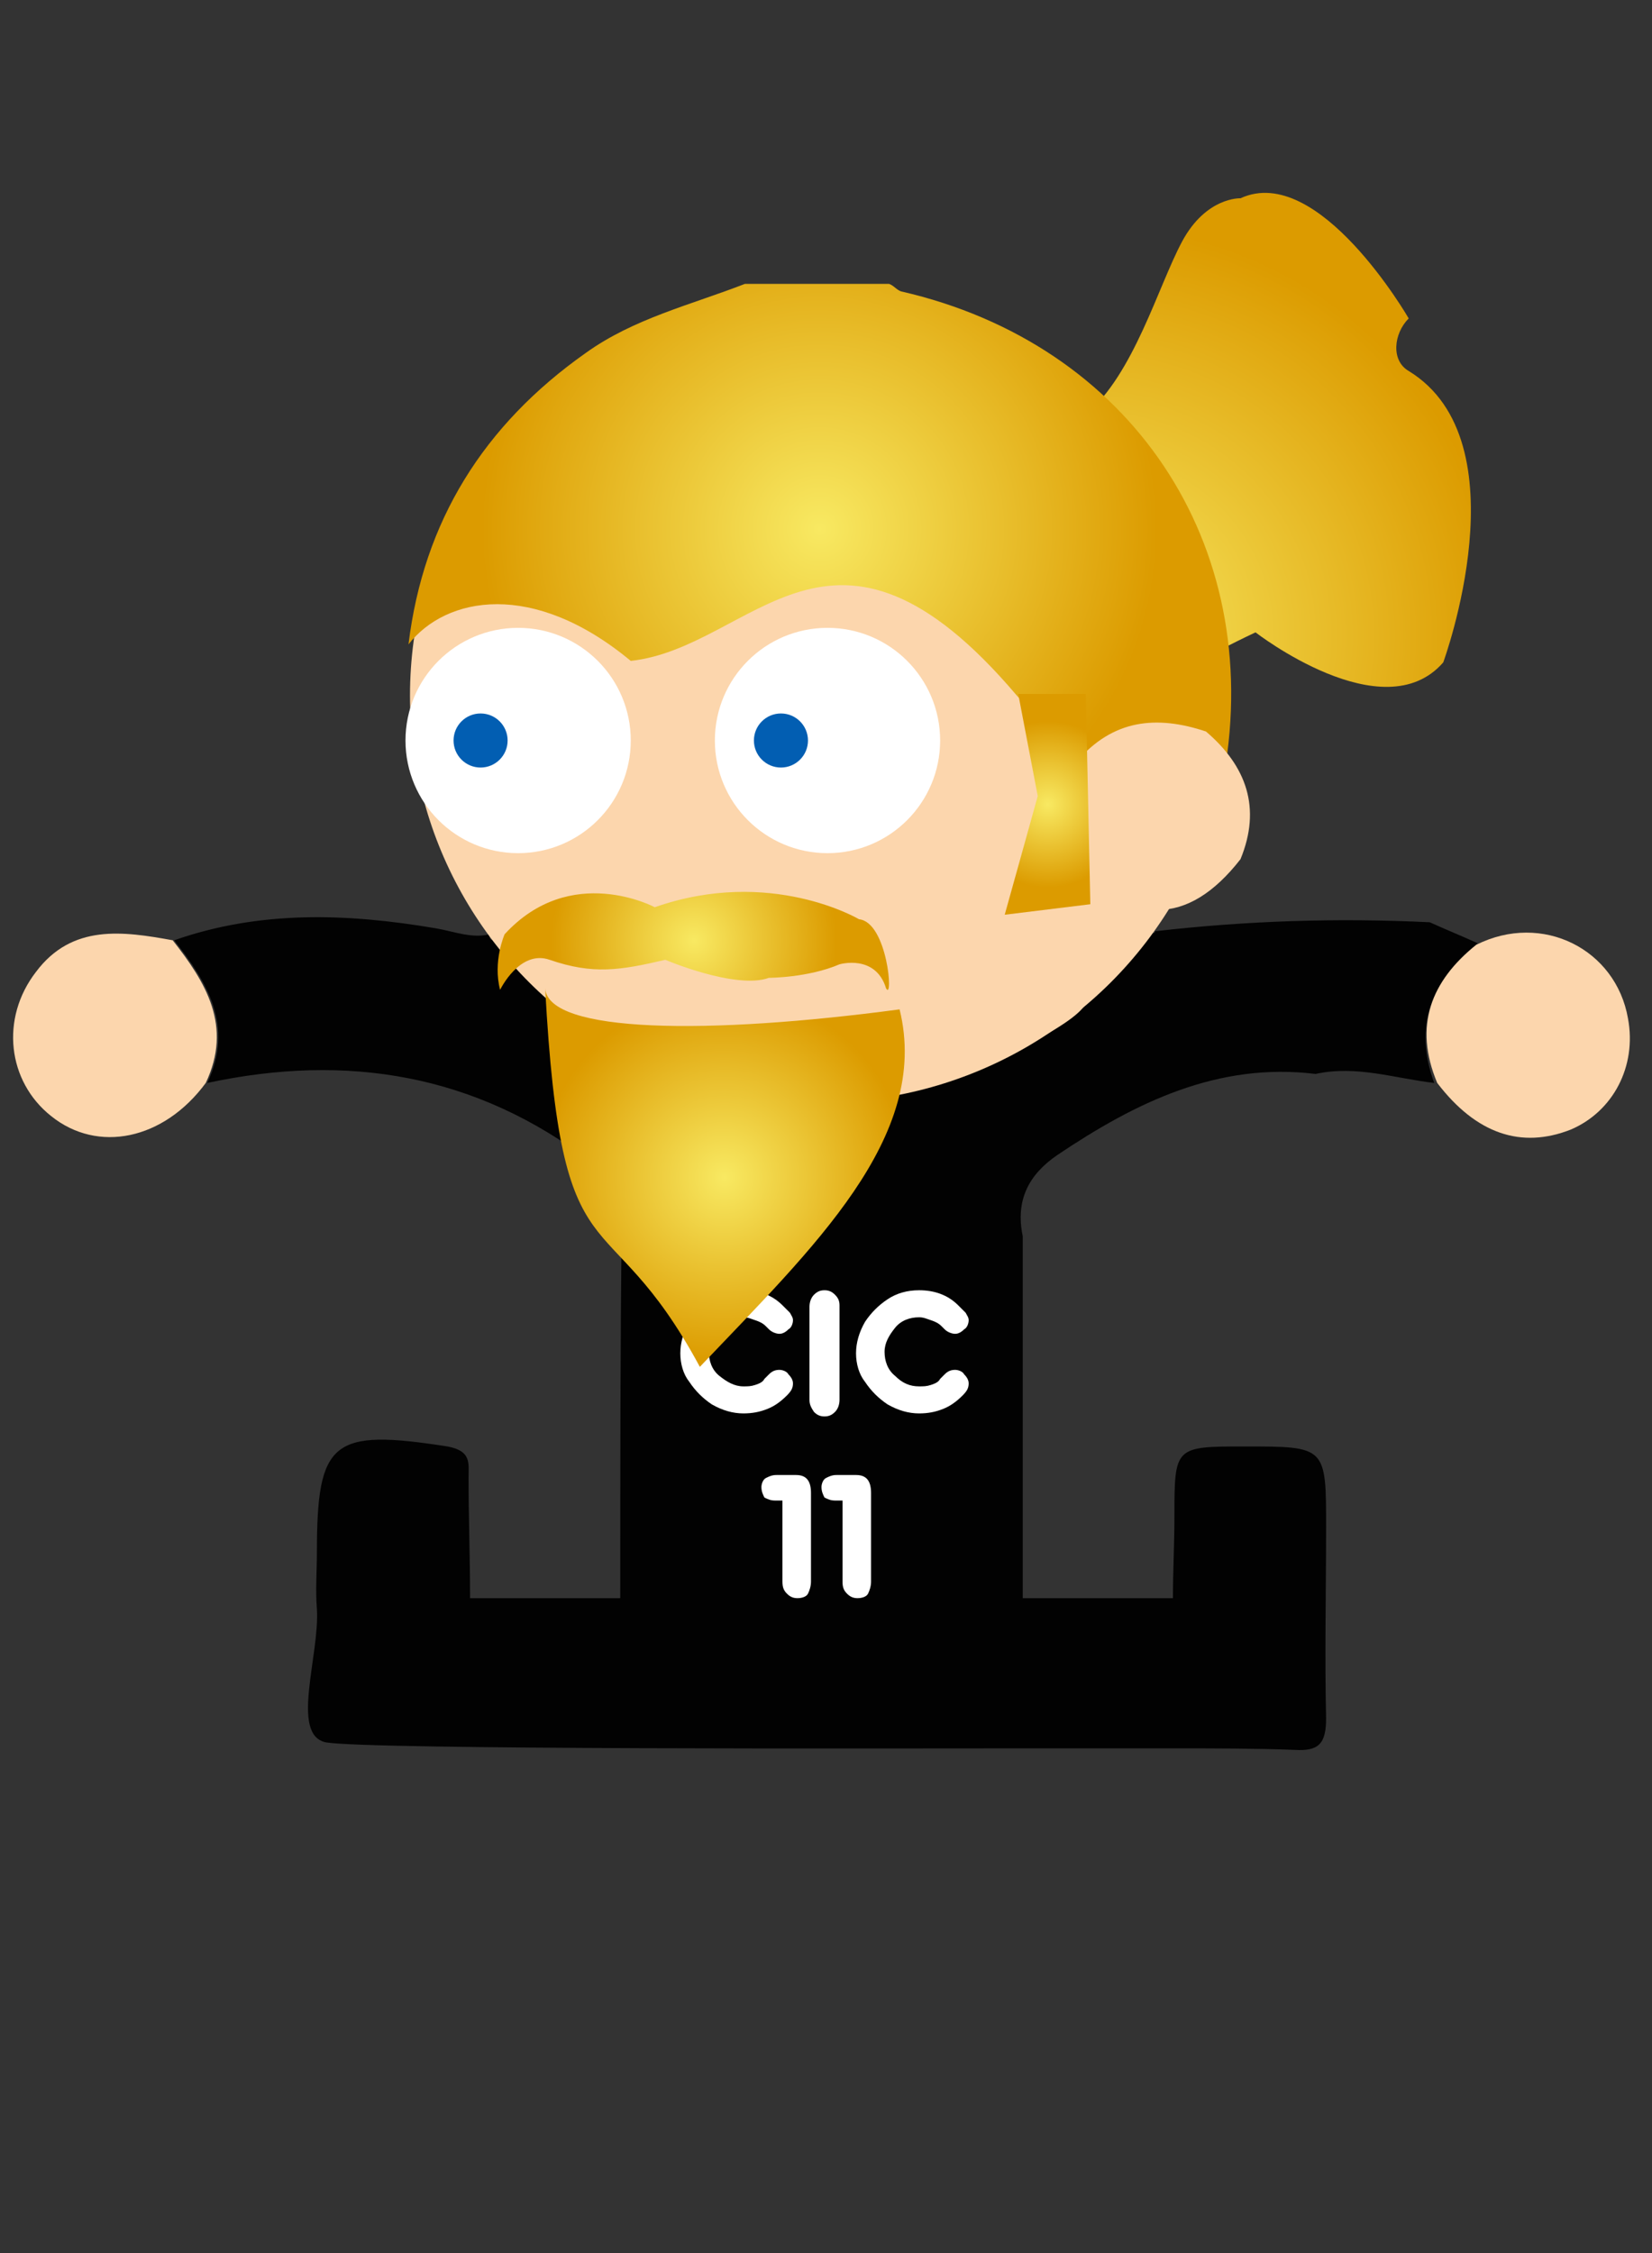 <?xml version="1.0" encoding="utf-8"?>
<!-- Generator: Adobe Illustrator 18.0.0, SVG Export Plug-In . SVG Version: 6.00 Build 0)  -->
<!DOCTYPE svg PUBLIC "-//W3C//DTD SVG 1.1//EN" "http://www.w3.org/Graphics/SVG/1.1/DTD/svg11.dtd">
<svg version="1.1" id="Layer_1" xmlns="http://www.w3.org/2000/svg" xmlns:xlink="http://www.w3.org/1999/xlink" x="0px" y="0px"
	 viewBox="0 0 110 150" enable-background="new 0 0 110 150" xml:space="preserve">
<rect x="0" y="0" width="110" height="150" fill="#333333" stroke="none"/>
<g>
	<path fill="#020202" d="M98.4,62.8c-1.1-0.5-2.1-0.9-3.2-1.4C89,61.1,83,61.3,76.9,62c0,0,0,0,0,0.1c-1.6,0.3-3,0.3-4.3-1.9
		c-0.6,4.5-2.1,6.6-4.5,8.6c-10.5,3.7-33.4-0.7-33.4-4.7c-0.5-0.5-0.9-1-1.4-1.4c-0.3-0.1-0.8,0-0.7-0.5c-1.2,0.3-2.4-0.2-3.6-0.4
		c-5.9-1-11.7-1.2-17.4,0.8c2.2,2.8,4,5.7,2.2,9.5c9.3-2,17.9-0.6,25.6,5.3c1.3,1,2,2.1,2,3.9c-0.1,8.4-0.1,16.7-0.1,25.1
		c-3.3,0-6.6,0-10,0c0-2.7-0.1-5.4-0.1-8c0-1,0.2-1.8-1.4-2.1c-7.7-1.2-8.7-0.4-8.7,7.1c0,1.2-0.1,2.5,0,3.7
		c0.2,3.1-1.8,8.4,0.6,8.9c2.9,0.5,37.4,0.4,46.4,0.4c3.4,0,6.7,0,10.1,0c2.7,0,5.4,0,8,0.1c1.6,0.1,2.1-0.4,2.1-2.1
		c-0.1-4.2,0-8.5,0-12.7c0-5.4,0-5.4-5.4-5.4c-4.7,0-4.7,0-4.7,4.7c0,1.8-0.1,3.6-0.1,5.4c-3.3,0-6.6,0-10,0c0-8,0-16.1,0-24.1
		c-0.5-2.4,0.4-4.1,2.3-5.4c5.2-3.5,10.7-6.2,17.2-5.4c2.7-0.6,5.3,0.3,7.9,0.6C94.1,68.3,95.3,65.3,98.4,62.8z"/>
	<path fill="#FCD6AD" d="M11.5,62.6c2.2,2.8,4,5.7,2.2,9.5c-2.8,3.8-7.2,4.7-10.3,2.2c-2.9-2.3-3.4-6.5-1-9.6
		C4.8,61.5,8.2,62,11.5,62.6z"/>
	<path fill="#FCD6AD" d="M95.7,72.1c-1.6-3.8-0.4-6.8,2.6-9.2c4.4-2.2,9.3,0.3,10.1,4.9c0.6,3.2-1,6.2-3.8,7.4
		C101.3,76.5,98.3,75.5,95.7,72.1z"/>
	<g>
		<path fill="#020202" d="M32.5,62.1C32.5,62.1,32.5,62.1,32.5,62.1C32.5,62.2,32.5,62.2,32.5,62.1L32.5,62.1z"/>
		<path fill="#020202" d="M76.9,62.1C76.9,62.1,76.9,62.1,76.9,62.1C76.9,62,76.9,62,76.9,62.1L76.9,62.1z"/>
	</g>
	<g>
		<path fill="#FFFFFF" d="M45.3,90.1c0-0.7,0.2-1.4,0.6-2.1c0.4-0.6,0.9-1.1,1.5-1.5s1.3-0.6,2.1-0.6c1,0,1.9,0.3,2.6,1
			c0.2,0.2,0.4,0.4,0.5,0.5c0.1,0.2,0.2,0.3,0.2,0.5c0,0.2-0.1,0.5-0.3,0.6c-0.2,0.2-0.4,0.3-0.6,0.3c-0.2,0-0.5-0.1-0.7-0.3
			L51,88.3c-0.2-0.2-0.4-0.3-0.7-0.4c-0.3-0.1-0.5-0.2-0.8-0.2c-0.6,0-1.2,0.2-1.6,0.7c-0.4,0.5-0.7,1-0.7,1.6
			c0,0.6,0.2,1.2,0.7,1.6s1,0.7,1.6,0.7c0.3,0,0.5,0,0.8-0.1c0.3-0.1,0.5-0.2,0.6-0.4l0.3-0.3c0.2-0.2,0.4-0.3,0.7-0.3
			c0.2,0,0.5,0.1,0.6,0.3c0.2,0.2,0.3,0.4,0.3,0.6c0,0.3-0.1,0.5-0.4,0.8c-0.4,0.4-0.8,0.7-1.3,0.9c-0.5,0.2-1,0.3-1.6,0.3
			c-0.7,0-1.4-0.2-2.1-0.6c-0.6-0.4-1.1-0.9-1.5-1.5C45.5,91.5,45.3,90.8,45.3,90.1z"/>
		<path fill="#FFFFFF" d="M53.9,93.2V93v-5.7V87c0-0.3,0.1-0.6,0.3-0.8c0.2-0.2,0.4-0.3,0.7-0.3s0.5,0.1,0.7,0.3s0.3,0.4,0.3,0.7
			v0.2V93v0.2c0,0.3-0.1,0.6-0.3,0.8s-0.4,0.3-0.7,0.3s-0.5-0.1-0.7-0.3C54,93.7,53.9,93.5,53.9,93.2z"/>
		<path fill="#FFFFFF" d="M57,90.1c0-0.7,0.2-1.4,0.6-2.1c0.4-0.6,0.9-1.1,1.5-1.5c0.6-0.4,1.3-0.6,2.1-0.6c1,0,1.9,0.3,2.6,1
			c0.2,0.2,0.4,0.4,0.5,0.5c0.1,0.2,0.2,0.3,0.2,0.5c0,0.2-0.1,0.5-0.3,0.6c-0.2,0.2-0.4,0.3-0.6,0.3c-0.2,0-0.5-0.1-0.7-0.3
			l-0.2-0.2c-0.2-0.2-0.4-0.3-0.7-0.4c-0.3-0.1-0.5-0.2-0.8-0.2c-0.6,0-1.2,0.2-1.6,0.7c-0.4,0.5-0.7,1-0.7,1.6
			c0,0.6,0.2,1.2,0.7,1.6c0.5,0.5,1,0.7,1.6,0.7c0.3,0,0.5,0,0.8-0.1c0.3-0.1,0.5-0.2,0.6-0.4l0.3-0.3c0.2-0.2,0.4-0.3,0.7-0.3
			c0.2,0,0.5,0.1,0.6,0.3c0.2,0.2,0.3,0.4,0.3,0.6c0,0.3-0.1,0.5-0.4,0.8c-0.4,0.4-0.8,0.7-1.3,0.9c-0.5,0.2-1,0.3-1.6,0.3
			c-0.7,0-1.4-0.2-2.1-0.6c-0.6-0.4-1.1-0.9-1.5-1.5C57.2,91.5,57,90.8,57,90.1z"/>
		<path fill="#FFFFFF" d="M50.7,99c0-0.2,0.1-0.5,0.3-0.6s0.4-0.2,0.7-0.2h0.2h1.1c0.7,0,1,0.4,1,1.2v5.7v0.2c0,0.3-0.1,0.6-0.2,0.8
			s-0.4,0.3-0.7,0.3c-0.3,0-0.5-0.1-0.7-0.3c-0.2-0.2-0.3-0.4-0.3-0.8v-0.2v-5.2l-0.3,0h-0.2c-0.3,0-0.5-0.1-0.7-0.2
			C50.8,99.5,50.7,99.3,50.7,99z"/>
		<path fill="#FFFFFF" d="M54.7,99c0-0.2,0.1-0.5,0.3-0.6s0.4-0.2,0.7-0.2h0.2h1.1c0.7,0,1,0.4,1,1.2v5.7v0.2c0,0.3-0.1,0.6-0.2,0.8
			s-0.4,0.3-0.7,0.3c-0.3,0-0.5-0.1-0.7-0.3c-0.2-0.2-0.3-0.4-0.3-0.8v-0.2v-5.2l-0.3,0h-0.2c-0.3,0-0.5-0.1-0.7-0.2
			C54.8,99.5,54.7,99.3,54.7,99z"/>
	</g>
	<g>
		<g>
			<radialGradient id="SVGID_1_" cx="72.709" cy="42.316" r="27.38" gradientUnits="userSpaceOnUse">
				<stop  offset="0" style="stop-color:#F8E962"/>
				<stop  offset="0.986" style="stop-color:#DC9C01"/>
				<stop  offset="1" style="stop-color:#DC9B00"/>
			</radialGradient>
			<path fill="url(#SVGID_1_)" d="M62.7,57.7c0,0,7.1-9.1,20.9-15.6c0,0,8.5,6.6,12.5,2c0,0,5.4-14.7-2.3-19.4c-1.2-0.7-1-2.5,0-3.5
				l0,0c0,0-6-10.4-11.2-8c0,0-2.3-0.1-3.9,2.9c-1.6,3-3.2,8.8-6.4,11.5c0,0-14.6,1.1-18.3,8.7c0,0-11.4,22.4-3.9,35.4
				C50.1,71.7,79.3,60.7,62.7,57.7z"/>
			<g>
				<ellipse fill="#FCD6AD" cx="54.6" cy="46.3" rx="27.3" ry="27.1"/>
				<circle fill="#FFFFFF" cx="55.1" cy="49.3" r="7.5"/>
				<circle fill="#FFFFFF" cx="34.5" cy="49.3" r="7.5"/>
				<circle fill="#025EB2" cx="52" cy="49.3" r="1.8"/>
				<circle fill="#025EB2" cx="32" cy="49.3" r="1.8"/>
			</g>
			<radialGradient id="SVGID_2_" cx="54.578" cy="35.224" r="22.545" gradientUnits="userSpaceOnUse">
				<stop  offset="0" style="stop-color:#F8E962"/>
				<stop  offset="0.986" style="stop-color:#DC9C01"/>
				<stop  offset="1" style="stop-color:#DC9B00"/>
			</radialGradient>
			<path fill="url(#SVGID_2_)" d="M81.5,51.6c2.7-15.4-6.2-28.7-21.5-32.2c-0.3-0.1-0.5-0.4-0.8-0.5c-3.2,0-6.4,0-9.6,0
				c-3.6,1.4-7.4,2.3-10.6,4.6c-6.8,4.8-10.8,11.2-11.8,19.4c2.5-3.2,8.3-4.3,14.8,1.1c8.2-0.9,13.4-12.2,25.7,2.3
				c2.3,2.7,4.5,0.9,3.9,4.1c0.6,0.1,1.3,0.1,1.9,0.2C76.5,48.9,79,49.9,81.5,51.6z"/>
			<path fill="#FCD6AD" d="M42.5,70.1c8.8,4.2,11.2,5.1,20,1.8c2.8-0.7,9.1-3.6,9.8-5.1c0-3.2,0-6.5,0-10.7c1.9,3.1,4,3.5,6.4,3.4
				c3.7-1.8,4.2-4.7,3.2-8.3c-2.4-1.6-4.9-3-7.8-1.4c-0.8,1.5,0,3.8-1.8,3.5c-1.3-0.2-2.5,4-3.8,3.9c-2.1-0.2-4.2,0.2-5.5,2.3
				c-1.9,3.2-4.1,0.5-6.9,1.4c-5,1.5-18,0.9-22.6,1.6c0.2,1.6,1.2,0.7,2.1,1.8c1.1-1,2.4-1.5,4-1.5c6,0,12.1,0,18.1,0
				c2.4,0,2.4,0.7,2.4,3.4c0,2.7-1.7,2-4.1,2c-5,0-8.4,1.4-13.4,1.5C42.5,69.9,42.5,70,42.5,70.1z"/>
			<radialGradient id="SVGID_3_" cx="48.24" cy="78.385" r="12.295" gradientUnits="userSpaceOnUse">
				<stop  offset="0" style="stop-color:#F8E962"/>
				<stop  offset="0.986" style="stop-color:#DC9C01"/>
				<stop  offset="1" style="stop-color:#DC9B00"/>
			</radialGradient>
			<path fill="url(#SVGID_3_)" d="M59.9,67.2c-12.7,1.7-23.4,1.6-23.6-1.4C37.4,86,40.3,79.3,46.6,91C54.1,83.1,62,75.7,59.9,67.2z"
				/>
			<radialGradient id="SVGID_4_" cx="46.218" cy="62.624" r="9.505" gradientUnits="userSpaceOnUse">
				<stop  offset="0" style="stop-color:#F8E962"/>
				<stop  offset="0.986" style="stop-color:#DC9C01"/>
				<stop  offset="1" style="stop-color:#DC9B00"/>
			</radialGradient>
			<path fill="url(#SVGID_4_)" d="M57.2,61.2c0,0-5.9-3.5-13.6-0.8c0,0-5.6-3-10,1.8c0,0-0.8,1.8-0.3,3.7c0,0,1.3-2.7,3.3-2
				c2.9,1,4.7,0.7,7.7,0c0,0,4.7,2,6.9,1.2c0,0,2.6,0,4.7-0.9c0,0,2.4-0.7,3.1,1.6C59.5,66.7,59.1,61.4,57.2,61.2z"/>
			<path fill="#FCD6AD" d="M82.6,57.2c1.4-3.4,0.4-6.2-2.3-8.5c-3.3-1.1-6.2-0.8-8.6,2c-0.9,2.2-1.2,4.3-0.2,6.5
				C75.2,61.7,79.1,61.7,82.6,57.2z"/>
		</g>
		<radialGradient id="SVGID_5_" cx="69.772" cy="53.549" r="5.552" gradientUnits="userSpaceOnUse">
			<stop  offset="0" style="stop-color:#F8E962"/>
			<stop  offset="0.986" style="stop-color:#DC9C01"/>
			<stop  offset="1" style="stop-color:#DC9B00"/>
		</radialGradient>
		<polygon fill="url(#SVGID_5_)" points="66.9,60.9 72.6,60.2 72.3,46.2 67.8,46.2 69.1,53 		"/>
	</g>
</g>
</svg>
